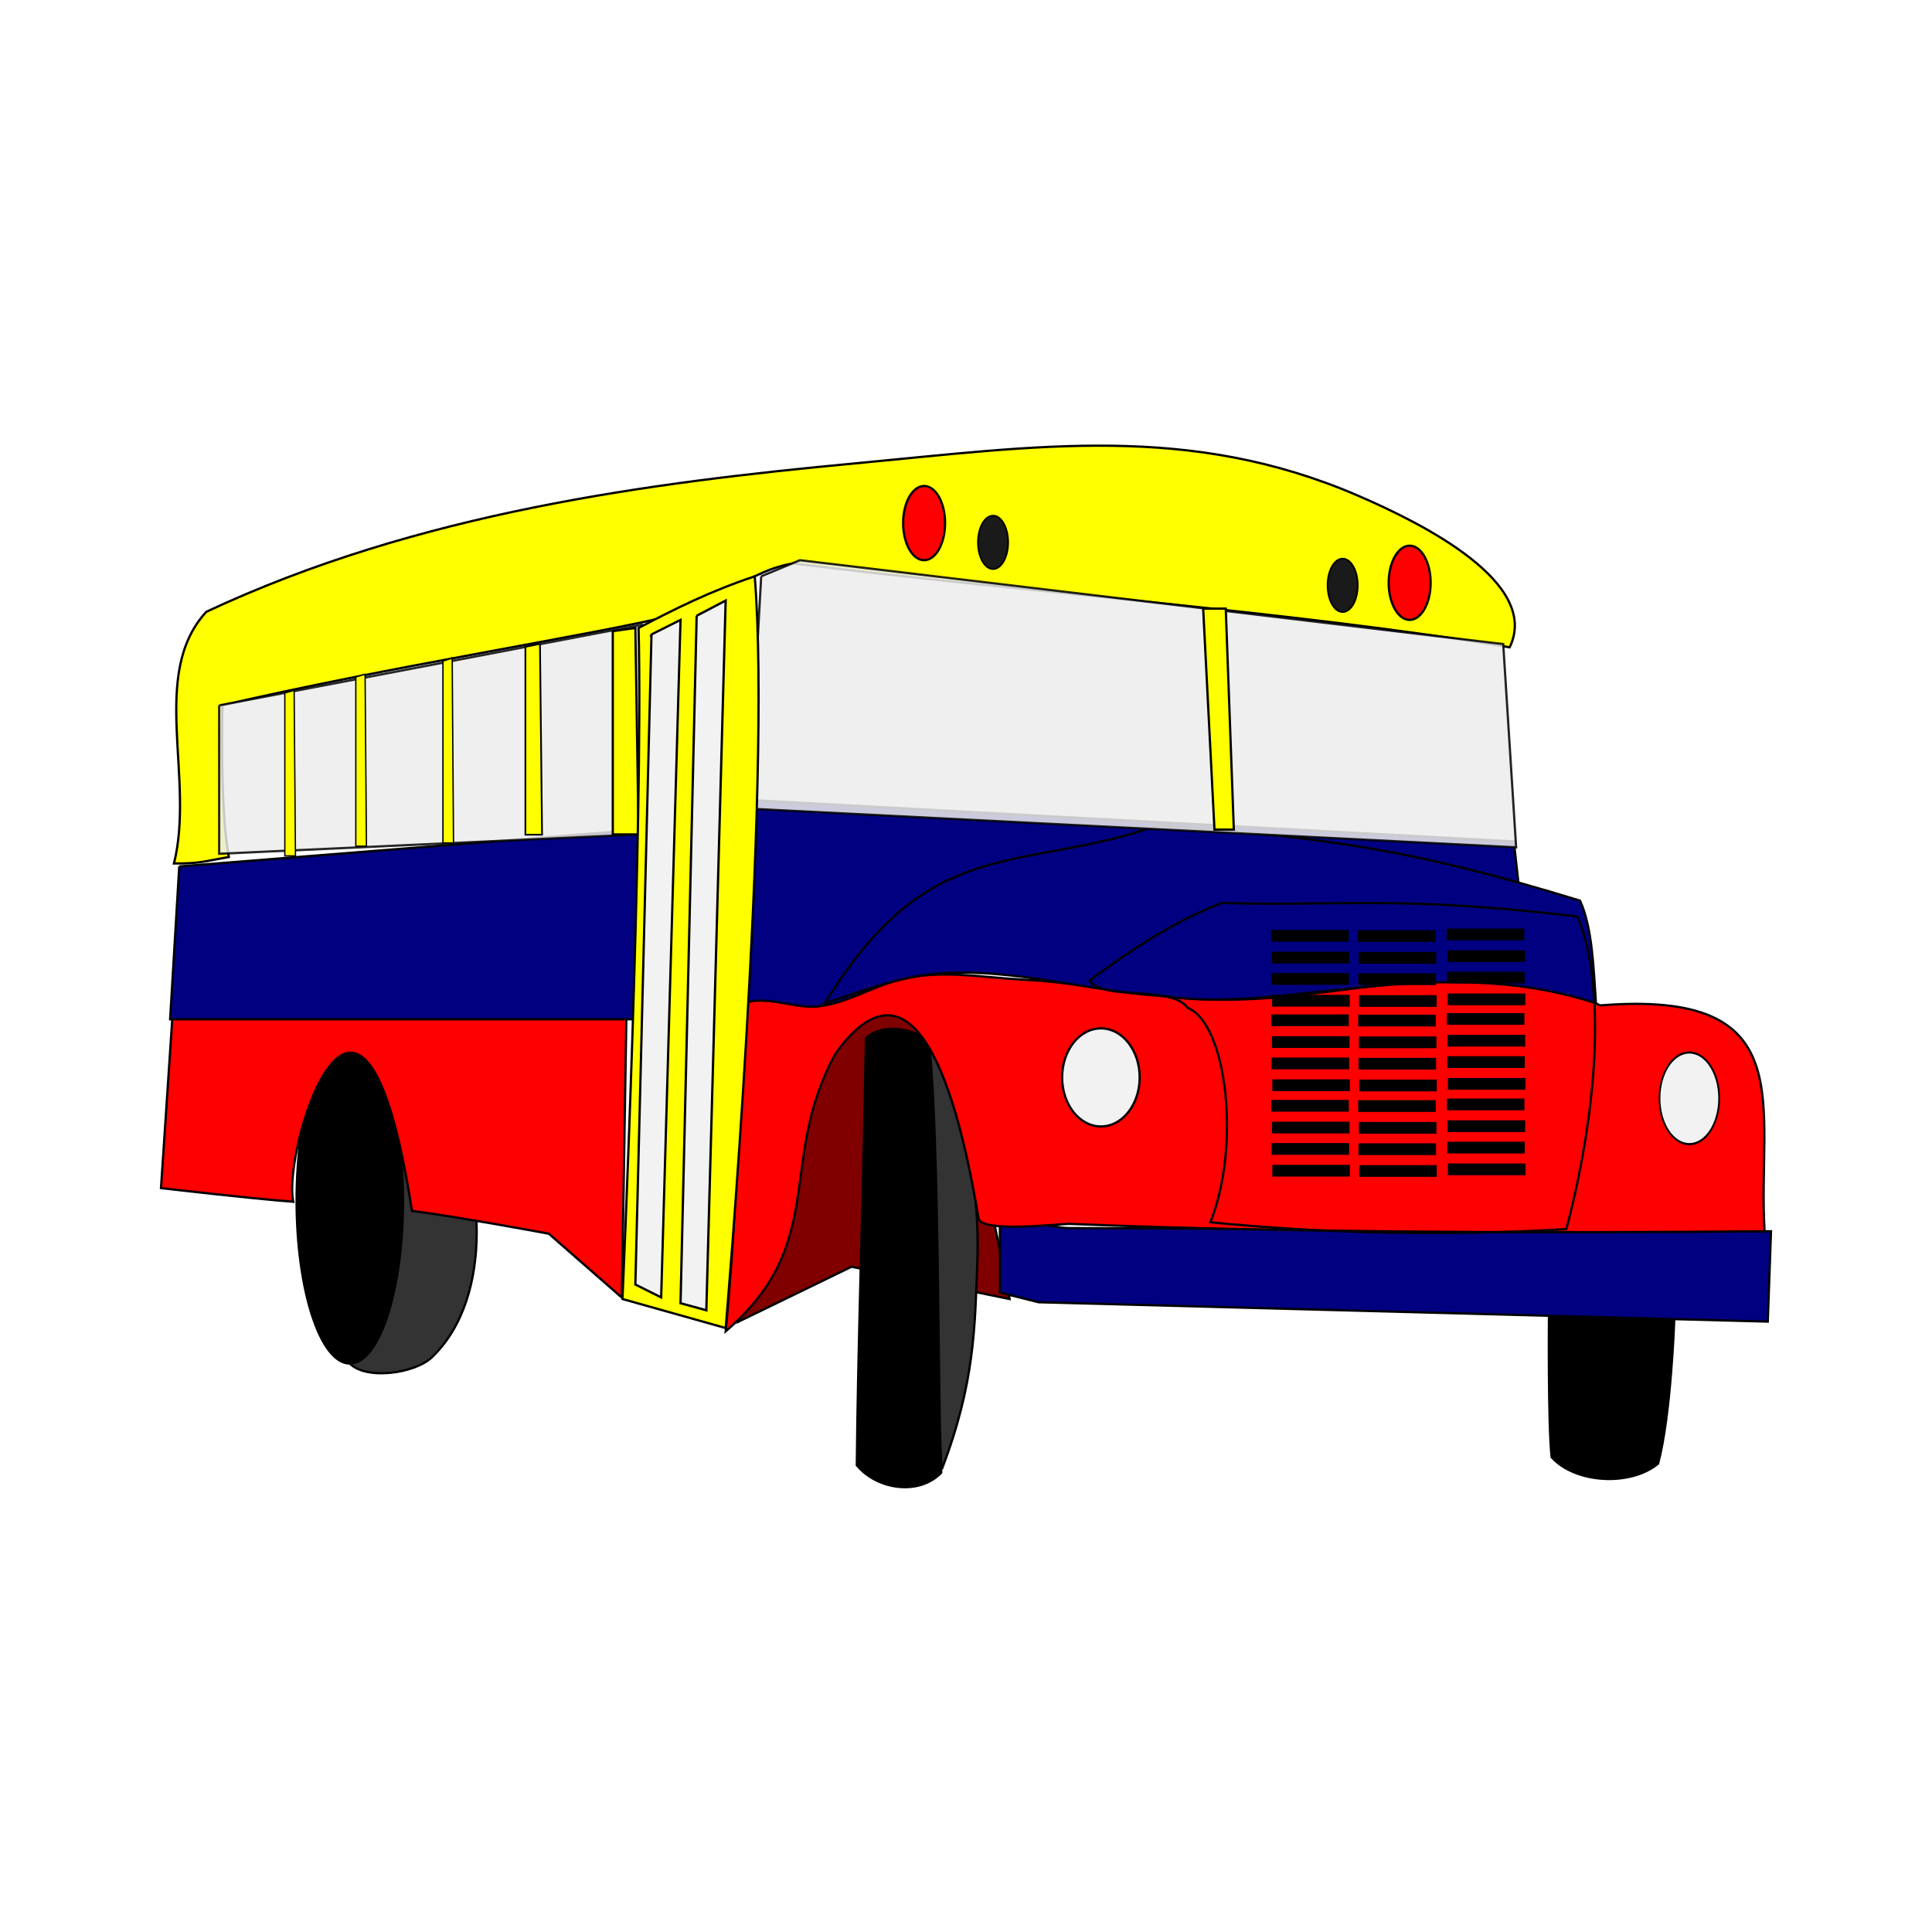 <svg:svg xmlns:dc="http://purl.org/dc/elements/1.1/" xmlns:ns1="http://sodipodi.sourceforge.net/DTD/sodipodi-0.dtd" xmlns:ns2="http://www.inkscape.org/namespaces/inkscape" xmlns:ns4="http://creativecommons.org/ns#" xmlns:rdf="http://www.w3.org/1999/02/22-rdf-syntax-ns#" xmlns:svg="http://www.w3.org/2000/svg" height="855.476" id="svg5112" version="1.1" viewBox="-70.789 -196.834 855.476 855.476" width="855.476" ns1:docname="_svgclean2.svg" ns2:version="0.48.3.1 r9886">
  <ns1:namedview bordercolor="#666666" borderopacity="1.0" id="base" pagecolor="#ffffff" showgrid="false" ns2:current-layer="layer1" ns2:cx="310.54867" ns2:cy="113.00742" ns2:document-units="px" ns2:pageopacity="0.0" ns2:pageshadow="2" ns2:window-height="645" ns2:window-maximized="0" ns2:window-width="674" ns2:window-x="0" ns2:window-y="0" ns2:zoom="0.49497475" />
  <svg:g id="layer1" transform="translate(-23.743 -355.43)" ns2:groupmode="layer" ns2:label="Capa 1">
    <svg:path d="m107.86 762.36c7.368 7.447 28.885 4.412 36.429-2.857 27.793-26.783 23.42-82.193 4.286-115.71-6.443-11.288-23.084-25.163-34.286-18.571-38.581 22.702-37.913 105.32-6.429 137.14z" id="path6793" style="stroke:#000000;stroke-width:1px;fill:#333333" ns1:nodetypes="ccccc" ns2:connector-curvature="0" />
    <svg:path d="m138.57 697.36c0 39.843-10.553 72.143-23.571 72.143s-23.571-32.299-23.571-72.143c0-39.843 10.553-72.143 23.571-72.143s23.571 32.299 23.571 72.143z" id="path6791" style="color:#000000;stroke:#000000;fill:#000000" transform="translate(-7.143,-7.143)" ns1:cx="115" ns1:cy="697.36218" ns1:rx="23.571428" ns1:ry="72.14286" ns1:type="arc" />
    <svg:path d="m280 743.79 50-24.286 70 14.286s-27.143-140-35.714-142.86c-8.571-2.857-52.857 22.857-52.857 22.857l-31.429 130z" id="path6789" style="stroke:#000000;stroke-width:1px;fill:#800000" ns2:connector-curvature="0" />
    <svg:g id="g6785" transform="matrix(1,0,0,1.088,0,-71.633)">
      <svg:path d="m367.7 638.2c-7.064-7.802-23.33-10.898-31.315-4.041-1.521 75.12-3.55 125.77-4.041 173.75 9.071 10.007 27.61 12.361 37.376 3.03-2.796-85.249-2.752-127.01-2.02-172.74z" id="path6781" style="stroke:#000000;stroke-width:1px;fill:#000000" ns1:nodetypes="ccccc" ns2:connector-curvature="0" />
      <svg:path d="m370 809.51c14.641-35.025 14.638-58.156 15.714-84.286 1.649-40.023-11.608-78.572-21.429-90 5.043 43.504 3.69 160.96 5.714 174.29z" id="path6783" style="stroke:#000000;stroke-width:1px;fill:#333333" ns1:nodetypes="cccc" ns2:connector-curvature="0" />
    </svg:g>
    <svg:g id="g6576">
      <svg:g id="g6476">
        <svg:g id="g6292">
          <svg:g id="g6142">
            <svg:path d="m29.294 608.91-5.051 75.761s39.45 4.625 58.589 6.061c-5.236-22.893 30.581-138.63 52.528 4.041 19.812 2.501 60.609 10.102 60.609 10.102l32.325 28.284 2.02-124.25h-201.02z" id="path5180" style="stroke:#000000;stroke-width:1px;fill:#ff0000" ns1:nodetypes="cccccccc" ns2:connector-curvature="0" />
            <svg:path d="m32.325 542.24-4.041 67.68h206.73l0.347-83.843-203.04 16.162z" id="path5182" style="stroke:#000000;stroke-width:1px;fill:#000080" ns1:nodetypes="ccccc" ns2:connector-curvature="0" />
            <svg:path d="m623.26 531.17 2.02 18.132-158.09-18.688-147.99 75.256-37.376-1.01 5.051-91.924 336.38 18.234z" id="path6140" style="stroke:#000000;stroke-width:1px;fill:#000080" ns1:nodetypes="ccccccc" ns2:connector-curvature="0" />
            <svg:g id="g5186">
              <svg:g id="g5172">
                <svg:g id="g5140">
                  <svg:path d="m395.71 696.65s24.286 5.714 30 5.714c5.714 0 311.43 1.429 311.43 1.429l-1.429 40-322.86-8.571-17.143-4.286v-34.286z" id="path5136" style="stroke:#000000;stroke-width:1px;fill:#000080" ns2:connector-curvature="0" />
                  <svg:path d="m386.2 697.9c0.895 6.623 33.522 2.806 40.203 2.612 94.51 3.982 218.47 4.087 307.88 3.276-3.279-55.826 17.288-107.27-72.857-100-52.419-27.199-118.2 0.825-177.14-2.857-26.295-1.643-52.264-7.141-78.571-8.571-18.069-0.983-36.777-4.569-54.286 0-13.202 3.445-23.162 10.428-36.724 11.919-9.884 1.087-25.389-6.065-33.622-0.49-5.636 17.983 2.788 41.228-6.796 144.29 45.88-39.343 22.508-75.104 48.571-122.86 27.717-38.875 49.69-9.862 63.347 72.684z" id="path5138" style="stroke:#000000;stroke-width:1px;fill:#ff0000" ns1:nodetypes="cccccccccccc" ns2:connector-curvature="0" />
                </svg:g>
                <svg:g id="g5168">
                  <svg:path d="m457.6 635.67c0 11.995-7.688 21.718-17.173 21.718-9.484 0-17.173-9.724-17.173-21.718 0-11.995 7.688-21.718 17.173-21.718 9.484 0 17.173 9.724 17.173 21.718z" id="path5144" style="color:#000000;stroke:#000000;fill:#f2f2f2" ns1:cx="440.42651" ns1:cy="635.67426" ns1:rx="17.172594" ns1:ry="21.718279" ns1:type="arc" />
                  <svg:path d="m457.6 635.67c0 11.995-7.688 21.718-17.173 21.718-9.484 0-17.173-9.724-17.173-21.718 0-11.995 7.688-21.718 17.173-21.718 9.484 0 17.173 9.724 17.173 21.718z" id="path5144-0" style="color:#000000;stroke:#000000;fill:#f2f2f2" transform="matrix(.769 0 0 .934 362.29 51.208)" ns1:cx="440.42651" ns1:cy="635.67426" ns1:rx="17.172594" ns1:ry="21.718279" ns1:type="arc" />
                </svg:g>
              </svg:g>
              <svg:path d="m318.2 602.84c46.627-76.413 86.917-57.328 147.48-78.792 74.595 5.388 112.23 10.504 186.88 33.335 5.574 12.067 6.027 30.86 7.071 45.457-69.85-22.956-138.82 4.637-189.91-3.03-34.119-1.958-67.961-12.844-102.03-10.102-17.015 1.37-36.245 8.84-49.497 13.132z" id="path5184" style="stroke:#000000;stroke-width:1px;fill:#000080" ns1:nodetypes="ccccccc" ns2:connector-curvature="0" />
            </svg:g>
            <svg:g id="g6079">
              <svg:path d="m651.55 564.46c-78.887-9.508-106-4.483-157.58-6.061-20.597 8.16-35.739 17.688-58.589 34.345 6.54 9.23 36.18 1.928 43.437 12.122 17.334 6.96 23.656 60.669 10.102 94.954 52.007 5.168 106.52 6.031 157.58 3.03 8.973-33.159 20.731-98.838 5.051-138.39z" id="path5198" style="stroke:#000000;stroke-width:1px;fill:none" ns1:nodetypes="ccccccc" ns2:connector-curvature="0" />
              <svg:g id="g6020">
                <svg:g id="g5848">
                  <svg:g id="g5792">
                    <svg:g id="g5756">
                      <svg:path d="m515.77 572.96h34.345" id="path5200" style="stroke:#000000;stroke-width:5.2;fill:none" ns2:connector-curvature="0" />
                      <svg:path d="m554.26 573.08h34.345" id="path5200-1" style="stroke:#000000;stroke-width:5.2;fill:none" ns2:connector-curvature="0" />
                      <svg:path d="m593.54 572.36h34.345" id="path5200-5" style="stroke:#000000;stroke-width:5.2;fill:none" ns2:connector-curvature="0" />
                    </svg:g>
                    <svg:g id="g5756-7" transform="translate(.315 9.643)">
                      <svg:path d="m515.77 572.96h34.345" id="path5200-54" style="stroke:#000000;stroke-width:5.2;fill:none" ns2:connector-curvature="0" />
                      <svg:path d="m554.26 573.08h34.345" id="path5200-1-1" style="stroke:#000000;stroke-width:5.2;fill:none" ns2:connector-curvature="0" />
                      <svg:path d="m593.54 572.36h34.345" id="path5200-5-2" style="stroke:#000000;stroke-width:5.2;fill:none" ns2:connector-curvature="0" />
                    </svg:g>
                  </svg:g>
                  <svg:g id="g5792-0" transform="translate(.157 19.107)">
                    <svg:g id="g5756-0">
                      <svg:path d="m515.77 572.96h34.345" id="path5200-14" style="stroke:#000000;stroke-width:5.2;fill:none" ns2:connector-curvature="0" />
                      <svg:path d="m554.26 573.08h34.345" id="path5200-1-6" style="stroke:#000000;stroke-width:5.2;fill:none" ns2:connector-curvature="0" />
                      <svg:path d="m593.54 572.36h34.345" id="path5200-5-0" style="stroke:#000000;stroke-width:5.2;fill:none" ns2:connector-curvature="0" />
                    </svg:g>
                    <svg:g id="g5756-7-7" transform="translate(.315 9.643)">
                      <svg:path d="m515.77 572.96h34.345" id="path5200-54-1" style="stroke:#000000;stroke-width:5.2;fill:none" ns2:connector-curvature="0" />
                      <svg:path d="m554.26 573.08h34.345" id="path5200-1-1-7" style="stroke:#000000;stroke-width:5.2;fill:none" ns2:connector-curvature="0" />
                      <svg:path d="m593.54 572.36h34.345" id="path5200-5-2-7" style="stroke:#000000;stroke-width:5.2;fill:none" ns2:connector-curvature="0" />
                    </svg:g>
                  </svg:g>
                </svg:g>
                <svg:g id="g5848-7" transform="translate(.079 37.411)">
                  <svg:g id="g5792-7">
                    <svg:g id="g5756-3">
                      <svg:path d="m515.77 572.96h34.345" id="path5200-3" style="stroke:#000000;stroke-width:5.2;fill:none" ns2:connector-curvature="0" />
                      <svg:path d="m554.26 573.08h34.345" id="path5200-1-5" style="stroke:#000000;stroke-width:5.2;fill:none" ns2:connector-curvature="0" />
                      <svg:path d="m593.54 572.36h34.345" id="path5200-5-9" style="stroke:#000000;stroke-width:5.2;fill:none" ns2:connector-curvature="0" />
                    </svg:g>
                    <svg:g id="g5756-7-9" transform="translate(.315 9.643)">
                      <svg:path d="m515.77 572.96h34.345" id="path5200-54-8" style="stroke:#000000;stroke-width:5.2;fill:none" ns2:connector-curvature="0" />
                      <svg:path d="m554.26 573.08h34.345" id="path5200-1-1-1" style="stroke:#000000;stroke-width:5.2;fill:none" ns2:connector-curvature="0" />
                      <svg:path d="m593.54 572.36h34.345" id="path5200-5-2-8" style="stroke:#000000;stroke-width:5.2;fill:none" ns2:connector-curvature="0" />
                    </svg:g>
                  </svg:g>
                  <svg:g id="g5792-0-2" transform="translate(.157 19.107)">
                    <svg:g id="g5756-0-6">
                      <svg:path d="m515.77 572.96h34.345" id="path5200-14-6" style="stroke:#000000;stroke-width:5.2;fill:none" ns2:connector-curvature="0" />
                      <svg:path d="m554.26 573.08h34.345" id="path5200-1-6-0" style="stroke:#000000;stroke-width:5.2;fill:none" ns2:connector-curvature="0" />
                      <svg:path d="m593.54 572.36h34.345" id="path5200-5-0-3" style="stroke:#000000;stroke-width:5.2;fill:none" ns2:connector-curvature="0" />
                    </svg:g>
                    <svg:g id="g5756-7-7-8" transform="translate(.315 9.643)">
                      <svg:path d="m515.77 572.96h34.345" id="path5200-54-1-0" style="stroke:#000000;stroke-width:5.2;fill:none" ns2:connector-curvature="0" />
                      <svg:path d="m554.26 573.08h34.345" id="path5200-1-1-7-1" style="stroke:#000000;stroke-width:5.2;fill:none" ns2:connector-curvature="0" />
                      <svg:path d="m593.54 572.36h34.345" id="path5200-5-2-7-2" style="stroke:#000000;stroke-width:5.2;fill:none" ns2:connector-curvature="0" />
                    </svg:g>
                  </svg:g>
                </svg:g>
                <svg:g id="g5848-7-5" transform="translate(.079 75.268)">
                  <svg:g id="g5792-7-0">
                    <svg:g id="g5756-3-9">
                      <svg:path d="m515.77 572.96h34.345" id="path5200-3-4" style="stroke:#000000;stroke-width:5.2;fill:none" ns2:connector-curvature="0" />
                      <svg:path d="m554.26 573.08h34.345" id="path5200-1-5-7" style="stroke:#000000;stroke-width:5.2;fill:none" ns2:connector-curvature="0" />
                      <svg:path d="m593.54 572.36h34.345" id="path5200-5-9-8" style="stroke:#000000;stroke-width:5.2;fill:none" ns2:connector-curvature="0" />
                    </svg:g>
                    <svg:g id="g5756-7-9-3" transform="translate(.315 9.643)">
                      <svg:path d="m515.77 572.96h34.345" id="path5200-54-8-5" style="stroke:#000000;stroke-width:5.2;fill:none" ns2:connector-curvature="0" />
                      <svg:path d="m554.26 573.08h34.345" id="path5200-1-1-1-1" style="stroke:#000000;stroke-width:5.2;fill:none" ns2:connector-curvature="0" />
                      <svg:path d="m593.54 572.36h34.345" id="path5200-5-2-8-2" style="stroke:#000000;stroke-width:5.2;fill:none" ns2:connector-curvature="0" />
                    </svg:g>
                  </svg:g>
                  <svg:g id="g5792-0-2-0" transform="translate(.157 19.107)">
                    <svg:g id="g5756-0-6-1">
                      <svg:path d="m515.77 572.96h34.345" id="path5200-14-6-6" style="stroke:#000000;stroke-width:5.2;fill:none" ns2:connector-curvature="0" />
                      <svg:path d="m554.26 573.08h34.345" id="path5200-1-6-0-4" style="stroke:#000000;stroke-width:5.2;fill:none" ns2:connector-curvature="0" />
                      <svg:path d="m593.54 572.36h34.345" id="path5200-5-0-3-0" style="stroke:#000000;stroke-width:5.2;fill:none" ns2:connector-curvature="0" />
                    </svg:g>
                    <svg:g id="g5756-7-7-8-6" transform="translate(.315 9.643)">
                      <svg:path d="m515.77 572.96h34.345" id="path5200-54-1-0-1" style="stroke:#000000;stroke-width:5.2;fill:none" ns2:connector-curvature="0" />
                      <svg:path d="m554.26 573.08h34.345" id="path5200-1-1-7-1-8" style="stroke:#000000;stroke-width:5.2;fill:none" ns2:connector-curvature="0" />
                      <svg:path d="m593.54 572.36h34.345" id="path5200-5-2-7-2-9" style="stroke:#000000;stroke-width:5.2;fill:none" ns2:connector-curvature="0" />
                    </svg:g>
                  </svg:g>
                </svg:g>
              </svg:g>
            </svg:g>
          </svg:g>
          <svg:g id="g6282">
            <svg:path d="m251.43 430.93c-34.286 8.571-130.03 23.503-200 40 0 0-1.188 45.805 2.857 67.143-11.004 1.93-12.842 2.94-24.29 2.86 9.373-38.04-10.983-83.79 14.286-111.42 94.054-44.08 196.84-57.22 287.14-65.72 81.105-7.635 148.06-17.986 222.86 14.286 29.062 12.539 80.938 38.656 67.143 67.143-93.534-15.634-211.84-24.033-317.14-37.143-18.992 2.788-34.234 18.201-52.857 22.857z" id="path6216" style="stroke:#000000;stroke-width:1px;fill:#ffff00" ns1:nodetypes="cccccccccc" ns2:connector-curvature="0" />
            <svg:g id="g6274">
              <svg:g id="g6242" transform="translate(-8.571,1.429)">
                <svg:path d="m380 388.79c0 9.073-4.157 16.429-9.286 16.429-5.128 0-9.286-7.355-9.286-16.429 0-9.073 4.157-16.429 9.286-16.429 5.128 0 9.286 7.355 9.286 16.429z" id="path6218" style="color:#000000;stroke:#000000;fill:#ff0000" ns1:cx="370.71429" ns1:cy="388.79074" ns1:rx="9.2857141" ns1:ry="16.428572" ns1:type="arc" />
                <svg:path d="m380 388.79c0 9.073-4.157 16.429-9.286 16.429-5.128 0-9.286-7.355-9.286-16.429 0-9.073 4.157-16.429 9.286-16.429 5.128 0 9.286 7.355 9.286 16.429z" id="path6218-8" style="color:#000000;stroke:#000000;fill:#ff0000" transform="translate(215,26.429)" ns1:cx="370.71429" ns1:cy="388.79074" ns1:rx="9.2857141" ns1:ry="16.428572" ns1:type="arc" />
              </svg:g>
              <svg:g id="g6242-4" style="fill:#1a1a1a" transform="matrix(.72 0 0 .72 125.76 118.82)">
                <svg:path d="m380 388.79c0 9.073-4.157 16.429-9.286 16.429-5.128 0-9.286-7.355-9.286-16.429 0-9.073 4.157-16.429 9.286-16.429 5.128 0 9.286 7.355 9.286 16.429z" id="path6218-1" style="color:#000000;stroke:#000000;fill:#1a1a1a" ns1:cx="370.71429" ns1:cy="388.79074" ns1:rx="9.2857141" ns1:ry="16.428572" ns1:type="arc" />
                <svg:path d="m380 388.79c0 9.073-4.157 16.429-9.286 16.429-5.128 0-9.286-7.355-9.286-16.429 0-9.073 4.157-16.429 9.286-16.429 5.128 0 9.286 7.355 9.286 16.429z" id="path6218-8-4" style="color:#000000;stroke:#000000;fill:#1a1a1a" transform="translate(215,26.429)" ns1:cx="370.71429" ns1:cy="388.79074" ns1:rx="9.2857141" ns1:ry="16.428572" ns1:type="arc" />
              </svg:g>
            </svg:g>
          </svg:g>
        </svg:g>
        <svg:g id="g6468">
          <svg:path d="m50 470.93v65.714l185.71-8.571 1.429-92.857-187.14 35.72z" id="path6378" style="opacity:0.84;stroke:#000000;stroke-width:1px;fill:#ececec" ns2:connector-curvature="0" />
          <svg:path d="m234.29 436.65 1.429 91.429h-11.429v-90l10-1.429z" id="path6376" style="stroke:#000000;stroke-width:1px;fill:#ffff00" ns1:nodetypes="ccccc" ns2:connector-curvature="0" />
          <svg:path d="m192.05 443.68 0.921 84.514h-7.371v-83.193l6.449-1.321z" id="path6376-3" style="stroke:#000000;stroke-width:.772px;fill:#ffff00" ns1:nodetypes="ccccc" ns2:connector-curvature="0" />
          <svg:path d="m153.18 450.02 0.585 81.823h-4.68v-80.545l4.095-1.278z" id="path6376-3-9" style="stroke:#000000;stroke-width:.605px;fill:#ffff00" ns1:nodetypes="ccccc" ns2:connector-curvature="0" />
          <svg:path d="m114.62 457.15 0.588 76.129h-4.7v-74.94l4.113-1.19z" id="path6376-3-9-8" style="stroke:#000000;stroke-width:.585px;fill:#ffff00" ns1:nodetypes="ccccc" ns2:connector-curvature="0" />
          <svg:path d="m83.195 464.29 0.589 73.282h-4.711v-72.137l4.122-1.145z" id="path6376-3-9-8-8" style="stroke:#000000;stroke-width:.575px;fill:#ffff00" ns1:nodetypes="ccccc" ns2:connector-curvature="0" />
        </svg:g>
      </svg:g>
      <svg:g id="g6572">
        <svg:path d="m290 413.79-5.714 102.86 340 17.143-5.714-90-311.44-37.14-17.14 7.14z" id="path6568" style="opacity:.859;stroke:#000000;stroke-width:1px;fill:#ececec" ns1:nodetypes="cccccc" ns2:connector-curvature="0" />
        <svg:path d="m485.71 428.08 5 97.857h8.571l-3.57-97.86h-10z" id="path6570" style="stroke:#000000;stroke-width:1px;fill:#ffff00" ns1:nodetypes="ccccc" ns2:connector-curvature="0" />
      </svg:g>
    </svg:g>
    <svg:path d="m638.82 741.6s-0.425 46.974 1.183 62.194c10.5 11.73 35.074 12.966 47.143 2.857 5.702-21.318 7.143-63.449 7.143-63.449l-55.469-1.602z" id="path6779" style="stroke:#000000;stroke-width:1px;fill:#000000" ns1:nodetypes="ccccc" ns2:connector-curvature="0" />
    <svg:path d="m228.57 733.79 45.714 12.857s20.488-239.14 12.857-332.86c-19.815 6.619-35.304 14.394-51.429 22.857 2.16 88.134-7.143 297.14-7.143 297.14z" id="path6795" style="stroke:#000000;stroke-width:1px;fill:#ffff00" ns1:nodetypes="ccccc" ns2:connector-curvature="0" />
    <svg:path d="m241.43 439.51 12.857-6.429-8.571 300-11.429-5.714 7.143-287.86z" id="rect6797" style="color:#000000;stroke:#000000;fill:#f2f2f2" ns1:nodetypes="ccccc" ns2:connector-curvature="0" />
    <svg:path d="m261.43 431.25 12.842-6.734-8.562 314.26-11.415-3.129 7.135-304.4z" id="rect6797-0" style="color:#000000;stroke:#000000;stroke-width:1.023;fill:#f2f2f2" ns1:nodetypes="ccccc" ns2:connector-curvature="0" />
  </svg:g>
</svg:svg>